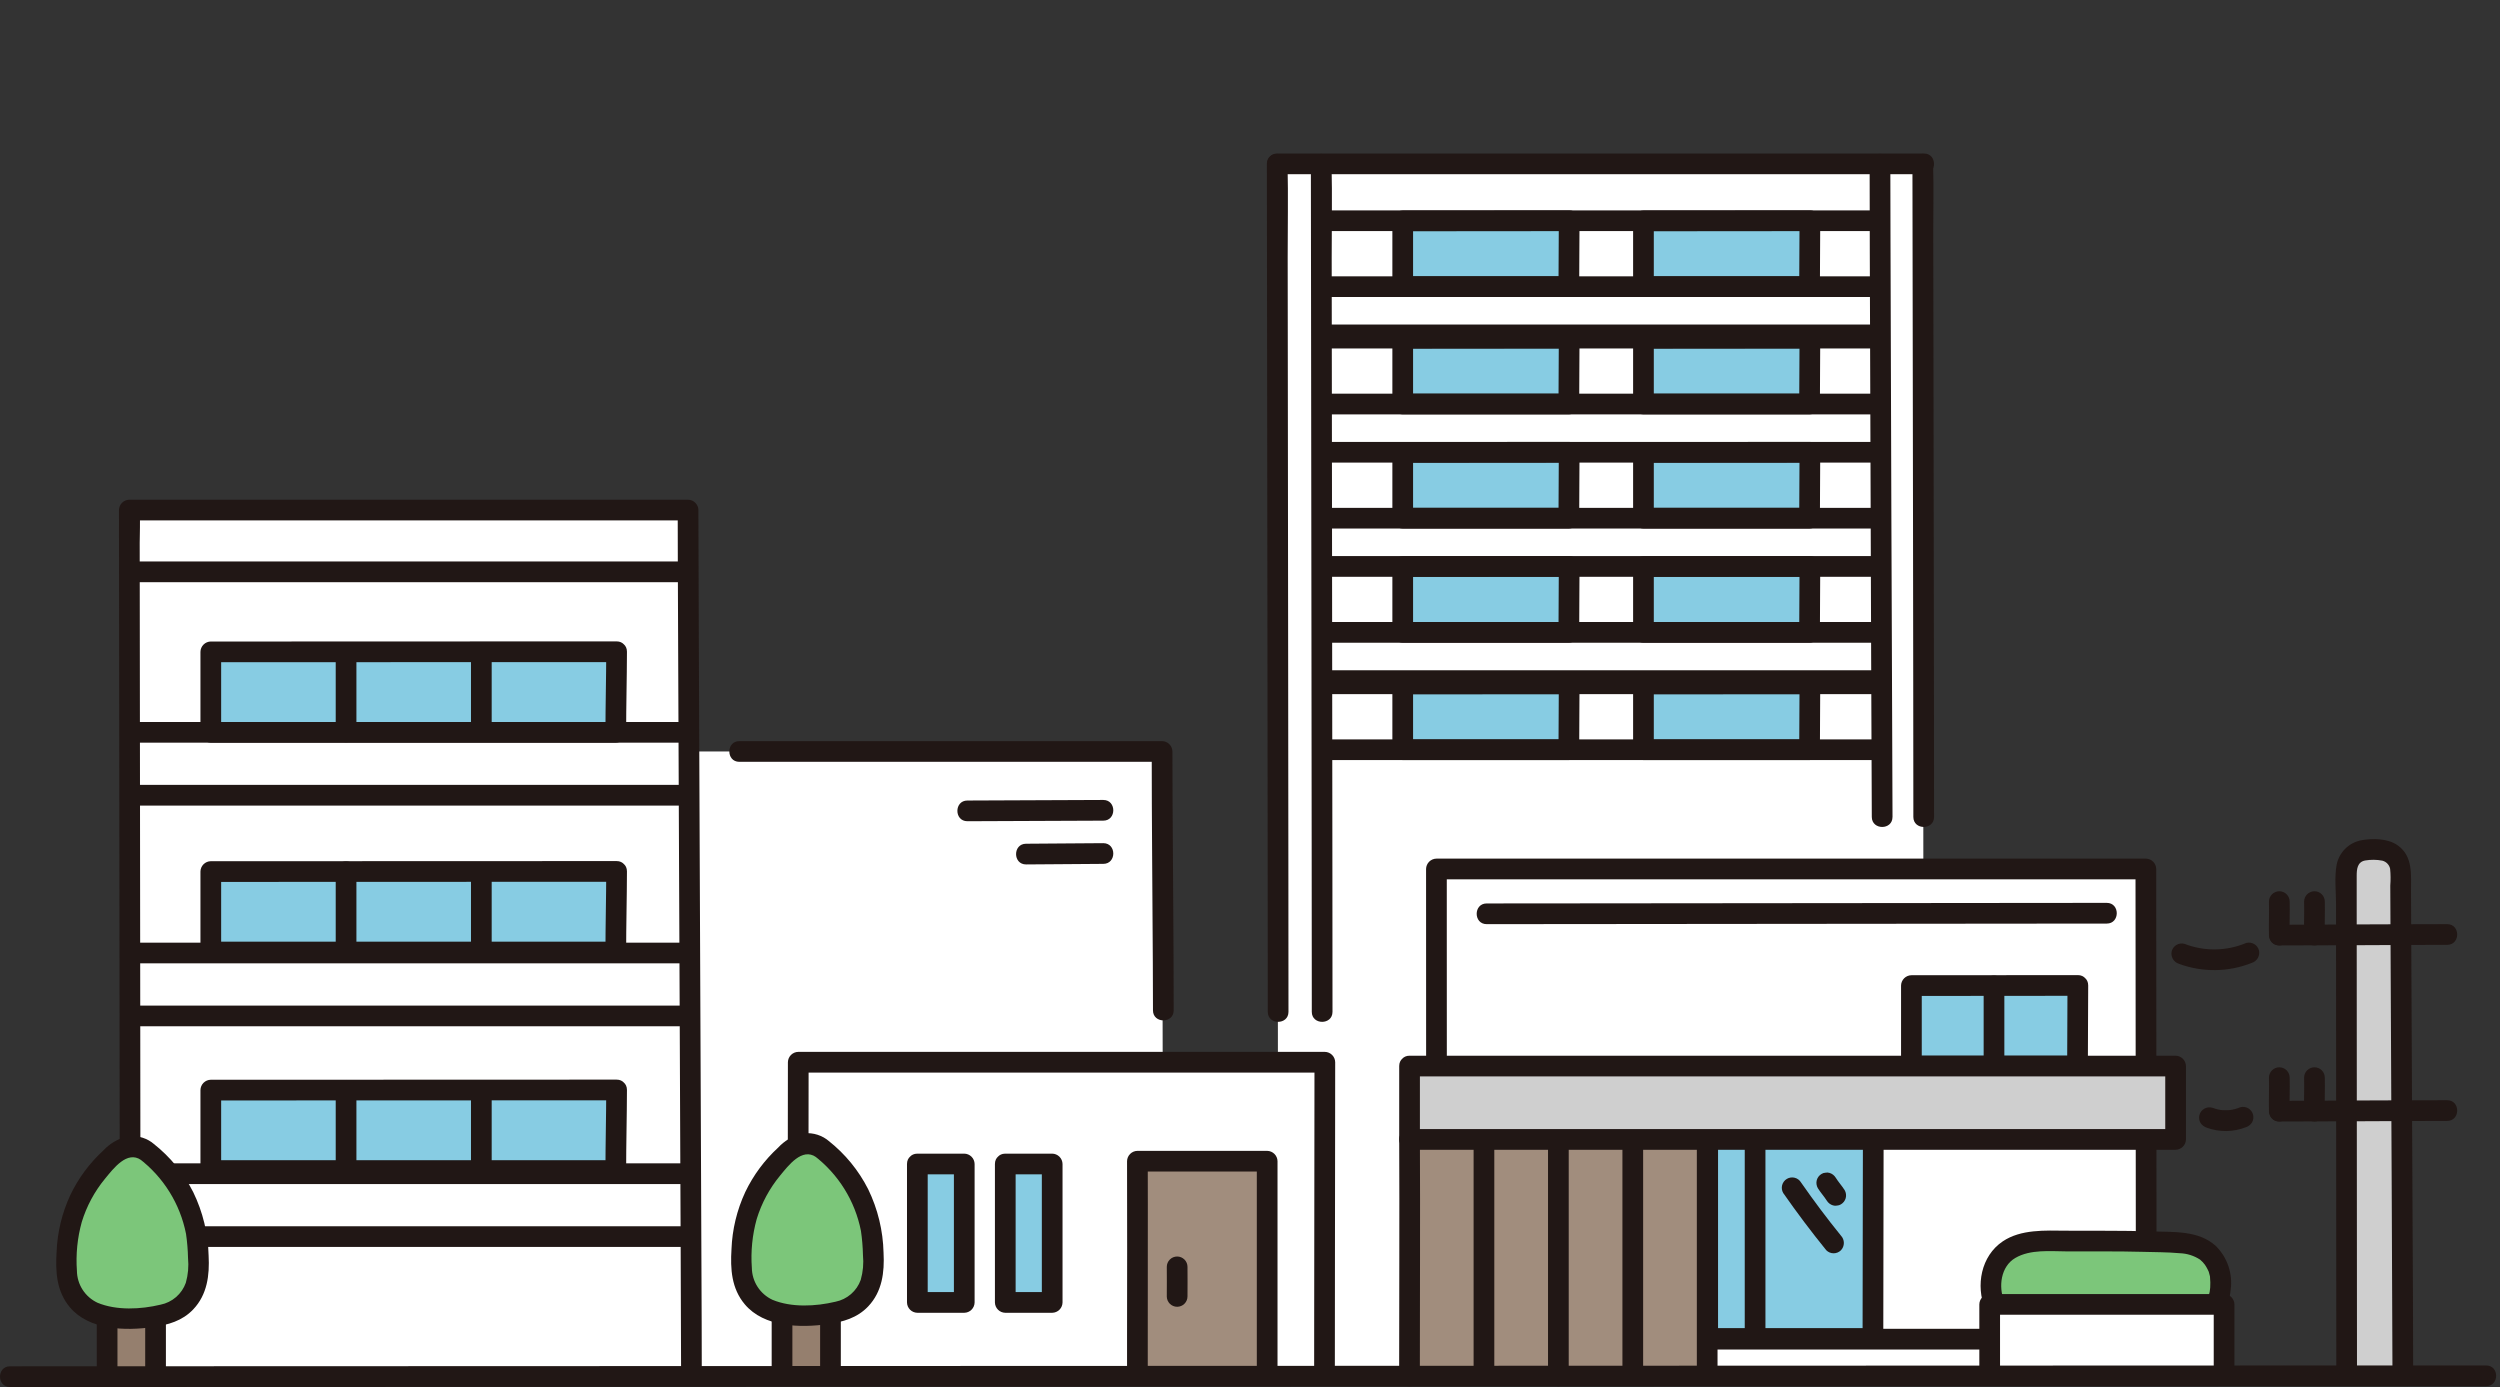 <svg width="483" height="268" viewBox="0 0 483 268" fill="none" xmlns="http://www.w3.org/2000/svg">
<rect x="0" y="0" width="483" height="268" fill="#333333" stroke="none"/>
<g clip-path="url(#clip0_1_50)">
<path d="M246.935 266.072C246.935 239.785 246.758 33.825 246.758 31.659H371.483C371.483 33.825 371.659 239.266 371.659 265.553" fill="white"/>
<path d="M303.161 87.377C301.777 87.377 273.317 87.405 271.006 87.405V100.115H303.1C303.1 97.649 303.161 88.075 303.161 87.377Z" fill="#87CCE3"/>
<path d="M349.671 87.377C348.288 87.377 319.827 87.405 317.516 87.405V100.115H349.607C349.607 97.649 349.671 88.075 349.671 87.377Z" fill="#87CCE3"/>
<path d="M362.679 98.115H256.448C253.874 98.115 253.87 102.115 256.448 102.115H362.679C365.253 102.115 365.257 98.115 362.679 98.115Z" fill="#211715"/>
<path d="M303.161 109.435C301.777 109.435 273.317 109.463 271.006 109.463V122.173H303.1C303.1 119.707 303.161 110.133 303.161 109.435Z" fill="#87CCE3"/>
<path d="M349.671 109.435C348.288 109.435 319.827 109.463 317.516 109.463V122.173H349.607C349.607 119.707 349.671 110.133 349.671 109.435Z" fill="#87CCE3"/>
<path d="M362.679 129.492H256.448C253.874 129.492 253.87 133.492 256.448 133.492H362.679C365.253 133.492 365.257 129.492 362.679 129.492Z" fill="#211715"/>
<path d="M362.679 120.173H256.448C253.874 120.173 253.87 124.173 256.448 124.173H362.679C365.253 124.173 365.257 120.173 362.679 120.173Z" fill="#211715"/>
<path d="M253.262 31.659C253.262 36.574 253.268 41.488 253.28 46.403L253.322 80.714L253.373 123.825C253.388 137.576 253.403 151.327 253.417 165.078C253.426 174.523 253.433 183.968 253.438 193.413C253.438 194.105 253.438 194.797 253.438 195.489C253.438 198.063 257.438 198.067 257.438 195.489C257.438 186.78 257.432 178.07 257.42 169.361C257.407 155.977 257.393 142.593 257.378 129.21C257.362 114.727 257.345 100.244 257.327 85.761C257.312 73.739 257.298 61.717 257.283 49.696C257.276 43.816 257.401 37.92 257.261 32.042C257.261 31.915 257.261 31.787 257.261 31.659C257.261 29.086 253.262 29.081 253.262 31.659Z" fill="#211715"/>
<path d="M244.758 31.659C244.758 36.574 244.764 41.488 244.776 46.403L244.818 80.714L244.869 123.825C244.884 137.576 244.898 151.327 244.913 165.078C244.922 174.523 244.929 183.968 244.934 193.413C244.934 194.105 244.934 194.797 244.934 195.489C244.934 198.063 248.934 198.067 248.934 195.489C248.934 186.78 248.928 178.07 248.916 169.361C248.904 155.977 248.89 142.593 248.874 129.21C248.858 114.727 248.841 100.244 248.823 85.761C248.808 73.739 248.793 61.719 248.78 49.7C248.773 43.82 248.898 37.924 248.759 32.046C248.759 31.919 248.759 31.791 248.759 31.663C248.759 29.09 244.759 29.085 244.759 31.663L244.758 31.659Z" fill="#211715"/>
<path d="M371.717 29.659H246.758C244.184 29.659 244.18 33.659 246.758 33.659H371.717C374.29 33.659 374.295 29.659 371.717 29.659Z" fill="#211715"/>
<path d="M365.634 157.837C365.549 138.056 365.474 118.276 365.409 98.495C365.349 81.02 365.294 63.545 365.244 46.072C365.23 41.268 365.22 36.464 365.213 31.659C365.213 29.086 361.213 29.081 361.213 31.659C361.213 43.207 361.267 54.759 361.303 66.303C361.365 86.085 361.432 105.867 361.503 125.649C361.543 136.378 361.586 147.107 361.631 157.837C361.642 160.41 365.642 160.415 365.631 157.837H365.634Z" fill="#211715"/>
<path d="M369.483 31.659C369.483 35.305 369.489 38.95 369.5 42.595L369.542 67.909C369.56 78.661 369.577 89.413 369.593 100.165C369.609 110.753 369.624 121.341 369.637 131.928C369.647 139.897 369.654 147.866 369.659 155.836V157.836C369.659 160.409 373.659 160.414 373.659 157.836C373.659 150.403 373.653 142.97 373.641 135.536C373.629 125.146 373.615 114.756 373.599 104.367C373.583 93.5 373.566 82.632 373.549 71.761L373.504 45.161C373.497 40.772 373.611 36.361 373.483 31.976C373.483 31.871 373.483 31.766 373.483 31.66C373.483 29.087 369.483 29.081 369.483 31.659Z" fill="#211715"/>
<path d="M362.679 107.435H256.448C253.874 107.435 253.87 111.435 256.448 111.435H362.679C365.253 111.435 365.257 107.435 362.679 107.435Z" fill="#211715"/>
<path d="M303.161 65.32C301.777 65.32 273.317 65.348 271.006 65.348V78.058H303.1C303.1 75.592 303.161 66.018 303.161 65.32Z" fill="#87CCE3"/>
<path d="M349.671 65.32C348.288 65.32 319.827 65.348 317.516 65.348V78.058H349.607C349.607 75.592 349.671 66.018 349.671 65.32Z" fill="#87CCE3"/>
<path d="M362.679 76.058H256.448C253.874 76.058 253.87 80.058 256.448 80.058H362.679C365.253 80.058 365.257 76.058 362.679 76.058Z" fill="#211715"/>
<path d="M362.679 63.32H256.448C253.874 63.32 253.87 67.32 256.448 67.32H362.679C365.253 67.32 365.257 63.32 362.679 63.32Z" fill="#211715"/>
<path d="M362.679 62.7H256.448C253.874 62.7 253.87 66.7 256.448 66.7H362.679C365.253 66.7 365.257 62.7 362.679 62.7Z" fill="#211715"/>
<path d="M303.161 42.643C301.777 42.643 273.317 42.671 271.006 42.671V55.381H303.1C303.1 52.915 303.161 43.341 303.161 42.643Z" fill="#87CCE3"/>
<path d="M349.671 42.643C348.288 42.643 319.827 42.671 317.516 42.671V55.381H349.607C349.607 52.915 349.671 43.341 349.671 42.643Z" fill="#87CCE3"/>
<path d="M349.671 40.643C340.563 40.643 331.455 40.651 322.347 40.667C320.737 40.667 319.127 40.667 317.516 40.667C316.988 40.675 316.484 40.888 316.11 41.261C315.737 41.635 315.523 42.139 315.516 42.667V55.377C315.524 55.905 315.737 56.409 316.11 56.783C316.484 57.156 316.988 57.369 317.516 57.377H349.607C350.135 57.37 350.64 57.157 351.013 56.783C351.387 56.41 351.6 55.905 351.607 55.377C351.607 51.131 351.666 46.885 351.671 42.639C351.671 40.065 347.671 40.061 347.671 42.639C347.671 46.885 347.609 51.131 347.607 55.377L349.607 53.377H317.516L319.516 55.377V42.671L317.516 44.671C326.783 44.671 336.051 44.663 345.322 44.646C346.771 44.646 348.22 44.646 349.671 44.646C352.245 44.643 352.249 40.643 349.671 40.643Z" fill="#211715"/>
<path d="M362.679 53.381H256.448C253.874 53.381 253.87 57.381 256.448 57.381H362.679C365.253 57.381 365.257 53.381 362.679 53.381Z" fill="#211715"/>
<path d="M362.679 40.643H256.448C253.874 40.643 253.87 44.643 256.448 44.643H362.679C365.253 44.643 365.257 40.643 362.679 40.643Z" fill="#211715"/>
<path d="M303.161 132.112C301.777 132.112 273.317 132.14 271.006 132.14V144.85H303.1C303.1 142.384 303.161 132.81 303.161 132.112Z" fill="#87CCE3"/>
<path d="M349.671 132.112C348.288 132.112 319.827 132.14 317.516 132.14V144.85H349.607C349.607 142.384 349.671 132.81 349.671 132.112Z" fill="#87CCE3"/>
<path d="M303.161 85.377C294.053 85.377 284.945 85.385 275.836 85.402C274.226 85.402 272.616 85.402 271.006 85.402C270.478 85.41 269.974 85.623 269.6 85.996C269.227 86.37 269.014 86.874 269.006 87.402V100.112C269.013 100.64 269.226 101.145 269.6 101.518C269.973 101.892 270.478 102.105 271.006 102.112H303.1C303.628 102.104 304.132 101.891 304.506 101.518C304.879 101.144 305.092 100.64 305.1 100.112C305.1 95.866 305.158 91.62 305.164 87.374C305.164 84.8 301.164 84.796 301.164 87.374C301.158 91.62 301.102 95.866 301.1 100.112L303.1 98.112H271.006L273.006 100.112V87.405L271.006 89.405C280.273 89.405 289.541 89.397 298.811 89.381H303.161C305.735 89.377 305.739 85.377 303.161 85.377Z" fill="#211715"/>
<path d="M349.671 85.377C340.563 85.377 331.455 85.385 322.347 85.402C320.737 85.402 319.127 85.402 317.516 85.402C316.988 85.41 316.484 85.623 316.11 85.996C315.737 86.37 315.524 86.874 315.516 87.402V100.112C315.523 100.64 315.737 101.144 316.11 101.518C316.484 101.891 316.988 102.105 317.516 102.112H349.607C350.135 102.105 350.64 101.892 351.013 101.518C351.387 101.145 351.6 100.64 351.607 100.112C351.607 95.866 351.666 91.62 351.671 87.374C351.671 84.8 347.671 84.796 347.671 87.374C347.671 91.62 347.609 95.866 347.607 100.112L349.607 98.112H317.516L319.516 100.112V87.405L317.516 89.405C326.783 89.405 336.051 89.397 345.322 89.381H349.671C352.245 89.377 352.249 85.377 349.671 85.377Z" fill="#211715"/>
<path d="M303.161 107.435C294.053 107.435 284.945 107.443 275.836 107.459C274.226 107.459 272.616 107.459 271.006 107.459C270.478 107.466 269.974 107.68 269.6 108.053C269.227 108.427 269.014 108.931 269.006 109.459V122.169C269.014 122.697 269.227 123.201 269.6 123.575C269.974 123.948 270.478 124.162 271.006 124.169H303.1C303.628 124.161 304.132 123.948 304.506 123.575C304.879 123.201 305.092 122.697 305.1 122.169C305.1 117.923 305.158 113.677 305.164 109.431C305.164 106.857 301.164 106.853 301.164 109.431C301.158 113.677 301.102 117.923 301.1 122.169L303.1 120.169H271.006L273.006 122.169V109.459L271.006 111.459C280.273 111.459 289.541 111.451 298.811 111.434C300.261 111.434 301.711 111.434 303.161 111.434C305.735 111.435 305.739 107.435 303.161 107.435Z" fill="#211715"/>
<path d="M349.671 107.435C340.563 107.435 331.455 107.443 322.347 107.459C320.737 107.459 319.127 107.459 317.516 107.459C316.988 107.466 316.484 107.68 316.11 108.053C315.737 108.427 315.523 108.931 315.516 109.459V122.169C315.524 122.697 315.737 123.201 316.11 123.575C316.484 123.948 316.988 124.161 317.516 124.169H349.607C350.135 124.162 350.64 123.949 351.013 123.575C351.387 123.202 351.6 122.697 351.607 122.169C351.607 117.923 351.666 113.677 351.671 109.431C351.671 106.857 347.671 106.853 347.671 109.431C347.671 113.677 347.609 117.923 347.607 122.169L349.607 120.169H317.516L319.516 122.169V109.459L317.516 111.459C326.783 111.459 336.051 111.451 345.322 111.434C346.771 111.434 348.22 111.434 349.671 111.434C352.245 111.435 352.249 107.435 349.671 107.435Z" fill="#211715"/>
<path d="M303.161 63.32C294.053 63.32 284.945 63.328 275.836 63.344C274.226 63.344 272.616 63.344 271.006 63.344C270.478 63.352 269.974 63.565 269.6 63.938C269.227 64.311 269.014 64.816 269.006 65.344V78.054C269.014 78.582 269.227 79.087 269.6 79.46C269.974 79.833 270.478 80.046 271.006 80.054H303.1C303.628 80.046 304.132 79.833 304.506 79.46C304.879 79.086 305.092 78.582 305.1 78.054C305.1 73.808 305.158 69.562 305.164 65.316C305.164 62.742 301.164 62.738 301.164 65.316C301.158 69.562 301.102 73.808 301.1 78.054L303.1 76.054H271.006L273.006 78.054V65.348L271.006 67.348C280.273 67.348 289.541 67.34 298.811 67.323C300.261 67.323 301.711 67.323 303.161 67.323C305.735 67.32 305.739 63.32 303.161 63.32Z" fill="#211715"/>
<path d="M349.671 63.32C340.563 63.32 331.455 63.328 322.347 63.344C320.737 63.344 319.127 63.344 317.516 63.344C316.988 63.352 316.484 63.565 316.11 63.938C315.737 64.311 315.523 64.816 315.516 65.344V78.054C315.524 78.582 315.737 79.086 316.11 79.46C316.484 79.833 316.988 80.046 317.516 80.054H349.607C350.135 80.047 350.64 79.834 351.013 79.46C351.387 79.087 351.6 78.582 351.607 78.054C351.607 73.808 351.666 69.562 351.671 65.316C351.671 62.742 347.671 62.738 347.671 65.316C347.671 69.562 347.609 73.808 347.607 78.054L349.607 76.054H317.516L319.516 78.054V65.348L317.516 67.348C326.783 67.348 336.051 67.34 345.322 67.323C346.771 67.323 348.22 67.323 349.671 67.323C352.245 67.32 352.249 63.32 349.671 63.32Z" fill="#211715"/>
<path d="M303.161 40.643C294.053 40.643 284.945 40.651 275.836 40.667C274.226 40.667 272.616 40.667 271.006 40.667C270.478 40.675 269.974 40.888 269.6 41.261C269.227 41.635 269.014 42.139 269.006 42.667V55.377C269.014 55.905 269.227 56.41 269.6 56.783C269.974 57.156 270.478 57.37 271.006 57.377H303.1C303.628 57.369 304.132 57.156 304.506 56.783C304.879 56.409 305.092 55.905 305.1 55.377C305.1 51.131 305.158 46.885 305.164 42.639C305.164 40.065 301.164 40.061 301.164 42.639C301.158 46.885 301.102 51.131 301.1 55.377L303.1 53.377H271.006L273.006 55.377V42.671L271.006 44.671C280.273 44.671 289.541 44.663 298.811 44.646H303.161C305.735 44.643 305.739 40.643 303.161 40.643Z" fill="#211715"/>
<path d="M303.161 130.112C294.053 130.112 284.945 130.12 275.836 130.136C274.226 130.136 272.616 130.136 271.006 130.136C270.478 130.143 269.974 130.357 269.6 130.73C269.227 131.104 269.014 131.608 269.006 132.136V144.846C269.014 145.374 269.227 145.878 269.6 146.252C269.974 146.625 270.478 146.838 271.006 146.846H303.1C303.628 146.838 304.132 146.625 304.506 146.252C304.879 145.878 305.092 145.374 305.1 144.846C305.1 140.6 305.158 136.354 305.164 132.108C305.164 129.534 301.164 129.53 301.164 132.108C301.158 136.354 301.102 140.6 301.1 144.846L303.1 142.846H271.006L273.006 144.846V132.14L271.006 134.14C280.273 134.14 289.541 134.132 298.811 134.115C300.261 134.115 301.711 134.115 303.161 134.115C305.735 134.112 305.739 130.112 303.161 130.112Z" fill="#211715"/>
<path d="M349.671 130.112C340.563 130.112 331.455 130.12 322.347 130.136C320.737 130.136 319.127 130.136 317.516 130.136C316.988 130.143 316.484 130.357 316.11 130.73C315.737 131.104 315.523 131.608 315.516 132.136V144.846C315.524 145.374 315.737 145.878 316.11 146.252C316.484 146.625 316.988 146.838 317.516 146.846H349.607C350.135 146.839 350.64 146.626 351.013 146.252C351.387 145.879 351.6 145.374 351.607 144.846C351.607 140.6 351.666 136.354 351.671 132.108C351.671 129.534 347.671 129.53 347.671 132.108C347.671 136.354 347.609 140.6 347.607 144.846L349.607 142.846H317.516L319.516 144.846V132.14L317.516 134.14C326.783 134.14 336.051 134.132 345.322 134.115C346.771 134.115 348.22 134.115 349.671 134.115C352.245 134.112 352.249 130.112 349.671 130.112Z" fill="#211715"/>
<path d="M362.679 142.85H256.448C253.874 142.85 253.87 146.85 256.448 146.85H362.679C365.253 146.85 365.257 142.85 362.679 142.85Z" fill="#211715"/>
<path d="M362.679 130.112H256.448C253.874 130.112 253.87 134.112 256.448 134.112H362.679C365.253 134.112 365.257 130.112 362.679 130.112Z" fill="#211715"/>
<path d="M362.679 85.377H256.448C253.874 85.377 253.87 89.377 256.448 89.377H362.679C365.253 89.377 365.257 85.377 362.679 85.377Z" fill="#211715"/>
<path d="M224.755 265.746C224.755 254.214 224.513 157.886 224.513 145.185H131.5C131.5 145.185 131.766 265.485 131.5 265.746" fill="white"/>
<path d="M226.755 195.206C226.755 181.851 226.608 168.497 226.543 155.143C226.527 151.824 226.517 148.505 226.513 145.185C226.505 144.657 226.292 144.153 225.919 143.779C225.545 143.406 225.041 143.192 224.513 143.185H142.84C140.266 143.185 140.262 147.185 142.84 147.185H224.513L222.513 145.185C222.513 158.739 222.657 172.293 222.725 185.848C222.741 188.967 222.751 192.086 222.755 195.206C222.755 197.78 226.755 197.784 226.755 195.206Z" fill="#211715"/>
<path d="M186.9 158.661C195.652 158.661 204.4 158.553 213.156 158.551C215.73 158.551 215.735 154.551 213.156 154.551C204.404 154.551 195.656 154.66 186.9 154.661C184.326 154.661 184.322 158.661 186.9 158.661Z" fill="#211715"/>
<path d="M198.239 167.009C203.211 167.009 208.184 166.901 213.156 166.899C215.73 166.899 215.735 162.899 213.156 162.899C208.184 162.899 203.211 163.007 198.239 163.009C195.665 163.009 195.66 167.009 198.239 167.009Z" fill="#211715"/>
<path d="M277.556 265.746C277.536 247.838 277.517 171.837 277.516 167.891C287.345 167.891 387.738 167.891 414.577 167.891V169.046C414.577 174.946 414.66 252.329 414.66 265.117" fill="white"/>
<path d="M279.557 265.746C279.542 252.426 279.534 239.106 279.535 225.785C279.529 210.345 279.524 194.905 279.52 179.465C279.52 175.606 279.52 171.746 279.52 167.886L277.52 169.886H414.58L412.58 167.886C412.58 185.295 412.595 202.704 412.624 220.113C412.63 226.704 412.635 233.295 412.64 239.886C412.64 242.46 416.64 242.465 416.64 239.886C416.624 218.433 416.606 196.98 416.585 175.525C416.585 172.979 416.585 170.433 416.585 167.886C416.577 167.358 416.364 166.854 415.991 166.48C415.617 166.107 415.113 165.893 414.585 165.886H277.517C276.989 165.894 276.485 166.107 276.111 166.48C275.738 166.854 275.525 167.358 275.517 167.886C275.517 177.881 275.52 187.876 275.525 197.869C275.53 214.249 275.536 230.629 275.544 247.009C275.544 253.254 275.548 259.499 275.557 265.746C275.557 268.32 279.557 268.325 279.557 265.746Z" fill="#211715"/>
<path d="M361.914 219.569C360.538 219.569 332.225 219.608 329.926 219.608V258.6H361.851C361.851 255.151 361.914 220.545 361.914 219.569Z" fill="#87CCE3"/>
<path d="M361.914 217.569C352.835 217.569 343.756 217.58 334.677 217.603C333.093 217.603 331.509 217.603 329.926 217.603C329.398 217.61 328.894 217.824 328.52 218.197C328.147 218.571 327.933 219.075 327.926 219.603V258.6C327.933 259.128 328.147 259.632 328.52 260.006C328.894 260.379 329.398 260.593 329.926 260.6H361.851C362.379 260.593 362.883 260.379 363.257 260.006C363.63 259.632 363.844 259.128 363.851 258.6C363.851 247.216 363.869 235.832 363.906 224.449C363.906 222.822 363.909 221.195 363.914 219.568C363.914 216.994 359.914 216.99 359.914 219.568C359.914 230.525 359.896 241.483 359.859 252.44C359.859 254.494 359.856 256.547 359.851 258.6L361.851 256.6H329.926L331.926 258.6V219.608L329.926 221.608C339.164 221.608 348.402 221.597 357.639 221.574C359.064 221.574 360.489 221.572 361.914 221.569C364.488 221.568 364.493 217.568 361.914 217.569Z" fill="#211715"/>
<path d="M337.084 217.826V258.6C337.084 261.174 341.084 261.178 341.084 258.6V217.826C341.084 215.252 337.084 215.248 337.084 217.826Z" fill="#211715"/>
<path d="M401.439 190.39C400.056 190.39 371.595 190.418 369.284 190.418V205.962H401.375C401.375 203.5 401.439 191.088 401.439 190.39Z" fill="#87CCE3"/>
<path d="M401.439 188.39C392.331 188.39 383.223 188.398 374.115 188.414H369.284C368.756 188.421 368.252 188.635 367.878 189.008C367.505 189.382 367.291 189.886 367.284 190.414V205.958C367.291 206.486 367.505 206.99 367.878 207.364C368.252 207.737 368.756 207.95 369.284 207.958H401.375C401.903 207.951 402.408 207.738 402.781 207.364C403.155 206.991 403.368 206.486 403.375 205.958C403.375 200.767 403.434 195.577 403.439 190.386C403.439 187.812 399.439 187.808 399.439 190.386C399.439 195.577 399.377 200.767 399.375 205.958L401.375 203.958H369.284L371.284 205.958V190.418L369.284 192.418C378.551 192.418 387.819 192.41 397.09 192.393C398.54 192.393 399.99 192.393 401.439 192.393C404.013 192.389 404.017 188.389 401.439 188.39Z" fill="#211715"/>
<path d="M383.241 190.418V211C383.241 213.573 387.241 213.578 387.241 211V205.965C387.241 203.392 383.241 203.387 383.241 205.965V211C383.241 213.573 387.241 213.578 387.241 211V190.418C387.241 187.844 383.241 187.839 383.241 190.418Z" fill="#211715"/>
<path d="M287.228 178.545C291.731 178.545 296.234 178.541 300.739 178.534L328.655 178.508L361.87 178.476L390.849 178.448C396.057 178.443 401.265 178.439 406.474 178.435H407.027C409.601 178.435 409.606 174.435 407.027 174.435C402.564 174.435 398.101 174.439 393.636 174.446L365.781 174.473L332.57 174.505L303.536 174.532C298.29 174.537 293.044 174.541 287.799 174.546H287.228C284.654 174.546 284.65 178.546 287.228 178.546V178.545Z" fill="#211715"/>
<path d="M352.927 228.533C353.327 229.184 354.256 230.309 354.66 230.95Z" fill="white"/>
<path d="M351.2 229.543C351.722 230.387 352.4 231.122 352.933 231.96C353.204 232.404 353.63 232.731 354.128 232.879C354.387 232.962 354.663 232.974 354.928 232.915C355.193 232.903 355.45 232.821 355.672 232.677C356.121 232.412 356.451 231.984 356.591 231.482C356.731 230.962 356.659 230.408 356.391 229.941C355.861 229.103 355.18 228.368 354.658 227.524C354.388 227.08 353.962 226.752 353.463 226.605C353.204 226.522 352.928 226.509 352.663 226.569C352.399 226.58 352.142 226.662 351.92 226.806C351.471 227.07 351.141 227.498 351 228C350.862 228.52 350.934 229.073 351.2 229.541V229.543Z" fill="#211715"/>
<path d="M346.243 229.479C348.784 233.128 351.455 236.681 354.256 240.139Z" fill="white"/>
<path d="M344.516 230.489C347.157 234.276 349.932 237.964 352.842 241.553C353.218 241.927 353.726 242.137 354.256 242.137C354.787 242.137 355.295 241.927 355.671 241.553C356.033 241.171 356.234 240.665 356.234 240.139C356.234 239.613 356.033 239.107 355.671 238.725C352.971 235.393 350.522 232.13 347.971 228.47C347.838 228.243 347.662 228.045 347.453 227.886C347.244 227.727 347.005 227.611 346.751 227.545C346.497 227.478 346.232 227.462 345.972 227.498C345.712 227.533 345.461 227.62 345.234 227.753C345.008 227.885 344.809 228.061 344.65 228.27C344.492 228.48 344.376 228.718 344.309 228.972C344.242 229.226 344.226 229.491 344.262 229.751C344.298 230.012 344.384 230.262 344.517 230.489H344.516Z" fill="#211715"/>
<path d="M329.828 265.6V217.3H272.328C272.411 234.715 272.317 252.52 272.317 265.883" fill="#A18D7D"/>
<path d="M331.828 265.6V219.608C331.828 217.034 327.828 217.03 327.828 219.608V265.6C327.828 268.174 331.828 268.178 331.828 265.6Z" fill="#211715"/>
<path d="M284.7 220.136V265.746C284.7 268.32 288.7 268.324 288.7 265.746V220.136C288.7 217.562 284.7 217.558 284.7 220.136Z" fill="#211715"/>
<path d="M299.077 220.136C299.077 233.124 299.077 246.112 299.077 259.101C299.077 261.362 299.077 263.623 299.077 265.883C299.077 268.457 303.077 268.461 303.077 265.883C303.077 253.021 303.077 240.159 303.077 227.298V220.136C303.077 217.562 299.077 217.558 299.077 220.136Z" fill="#211715"/>
<path d="M313.453 220.136V265.117C313.453 267.691 317.453 267.695 317.453 265.117V220.136C317.453 217.562 313.453 217.558 313.453 220.136Z" fill="#211715"/>
<path d="M270.326 220.136C270.397 235.385 270.316 250.636 270.315 265.884C270.315 268.458 274.315 268.462 274.315 265.884C274.315 250.634 274.397 235.384 274.326 220.136C274.314 217.562 270.314 217.557 270.326 220.136Z" fill="#211715"/>
<path d="M272.326 205.962H420.326V220.136H272.326V205.962Z" fill="#CFCFCF"/>
<path d="M272.326 207.962H420.326L418.326 205.962V220.136L420.326 218.136H272.326L274.326 220.136V205.962C274.326 203.389 270.326 203.384 270.326 205.962V220.136C270.334 220.664 270.547 221.168 270.92 221.542C271.294 221.915 271.798 222.128 272.326 222.136H420.326C420.854 222.128 421.358 221.915 421.732 221.542C422.105 221.168 422.318 220.664 422.326 220.136V205.962C422.318 205.434 422.105 204.93 421.732 204.556C421.358 204.183 420.854 203.97 420.326 203.962H272.326C269.753 203.962 269.748 207.962 272.326 207.962Z" fill="#211715"/>
<path d="M330.076 260.726H414.3C416.874 260.726 416.878 256.726 414.3 256.726H330.076C327.502 256.726 327.498 260.726 330.076 260.726Z" fill="#211715"/>
<path d="M394.927 254.214H387.214C385.414 254.214 383.214 247.789 385.956 243.574C388.929 239.005 395.689 239.83 400.356 239.774C406.598 239.692 412.134 239.752 418.619 240.027C424.519 240.027 427.019 241.367 428.557 244.927C429.444 246.98 429.528 254.22 424.857 254.22L394.927 254.214Z" fill="#7CC67A"/>
<path d="M394.927 252.214H388.557C388.251 252.214 387.943 252.207 387.638 252.214C387.246 252.223 387.088 252.23 387.594 252.281C387.965 252.318 387.781 252.49 387.594 252.16C387.656 252.268 387.28 251.567 387.206 251.382C386.067 248.564 386.555 244.682 389.343 243.046C392.253 241.333 396.097 241.752 399.329 241.771C404.152 241.799 408.97 241.717 413.793 241.851C416.229 241.919 418.7 241.905 421.127 242.122C422.524 242.167 423.881 242.595 425.052 243.358C425.397 243.644 425.707 243.97 425.975 244.33C426.166 244.608 426.338 244.898 426.49 245.198C426.584 245.361 426.664 245.532 426.731 245.708C426.802 245.918 426.849 246.133 426.902 246.348C426.956 246.492 426.982 246.645 426.979 246.799C427.044 247.451 427.055 248.107 427.011 248.76C426.98 249.313 426.879 249.861 426.711 250.389C426.578 250.833 426.376 251.252 426.111 251.632C425.711 252.142 425.368 252.19 424.669 252.21C422.862 252.262 421.046 252.21 419.238 252.21H394.921C392.347 252.21 392.343 256.21 394.921 256.21H419.496C421.277 256.21 423.068 256.263 424.849 256.21C428.804 256.092 430.649 252.679 430.974 249.124C431.174 247.599 431.019 246.049 430.521 244.593C430.024 243.138 429.198 241.817 428.107 240.733C424.792 237.676 419.864 238.051 415.683 237.91C410.176 237.724 404.677 237.81 399.17 237.77C395.117 237.739 390.454 237.461 386.926 239.836C382.726 242.665 381.671 248.386 383.54 252.919C384.268 254.684 385.416 256.142 387.448 256.214C389.932 256.301 392.436 256.214 394.921 256.214C397.5 256.214 397.505 252.214 394.927 252.214Z" fill="#211715"/>
<path d="M384.407 265.6V252.009H429.693V265.6" fill="white"/>
<path d="M386.407 265.6V252.009L384.407 254.009H429.693L427.693 252.009V265.6C427.693 268.174 431.693 268.178 431.693 265.6V252.009C431.685 251.481 431.472 250.977 431.099 250.603C430.725 250.23 430.221 250.016 429.693 250.009H384.407C383.879 250.016 383.374 250.229 383.001 250.603C382.627 250.976 382.414 251.481 382.407 252.009V265.6C382.407 268.174 386.407 268.178 386.407 265.6Z" fill="#211715"/>
<path d="M154.157 265.8C154.157 256.254 154.223 209.623 154.223 205.222H255.958C255.958 209.622 255.892 256.202 255.892 265.748" fill="white"/>
<path d="M156.157 265.8C156.157 258.023 156.164 250.247 156.179 242.471L156.215 213.393C156.215 210.669 156.218 207.945 156.223 205.222L154.223 207.222H255.958L253.958 205.222C253.958 211.769 253.951 218.317 253.936 224.864C253.923 234.889 253.911 244.913 253.9 254.937C253.9 258.541 253.897 262.145 253.892 265.748C253.892 268.322 257.892 268.326 257.892 265.748C257.892 257.978 257.899 250.207 257.914 242.436L257.95 213.387C257.95 210.665 257.953 207.943 257.958 205.222C257.951 204.694 257.737 204.19 257.364 203.816C256.99 203.443 256.486 203.229 255.958 203.222H154.223C153.695 203.229 153.191 203.443 152.817 203.816C152.444 204.19 152.231 204.694 152.223 205.222C152.223 211.775 152.216 218.328 152.201 224.881C152.188 234.915 152.176 244.948 152.165 254.981C152.165 258.586 152.162 262.192 152.157 265.798C152.157 268.372 156.157 268.376 156.157 265.798V265.8Z" fill="#211715"/>
<path d="M244.817 265.746V224.346H219.746C219.783 234.569 219.746 257.899 219.746 265.746" fill="#A18D7D"/>
<path d="M177.232 224.884H186.294C186.282 234.477 186.294 244.27 186.294 251.631H177.232V224.884Z" fill="#87CCE3"/>
<path d="M194.22 224.884H203.282C203.269 234.477 203.282 244.27 203.282 251.631H194.22V224.884Z" fill="#87CCE3"/>
<path d="M246.817 265.746V224.346C246.809 223.818 246.596 223.314 246.223 222.94C245.849 222.567 245.345 222.354 244.817 222.346H219.746C219.218 222.354 218.714 222.567 218.34 222.94C217.967 223.314 217.754 223.818 217.746 224.346C217.786 235.752 217.76 247.158 217.746 258.564C217.746 260.957 217.746 263.35 217.746 265.742C217.746 268.316 221.746 268.32 221.746 265.742C221.746 254.746 221.751 243.75 221.761 232.754C221.761 229.954 221.756 227.151 221.746 224.346L219.746 226.346H244.817L242.817 224.346V265.746C242.817 268.32 246.817 268.324 246.817 265.746Z" fill="#211715"/>
<path d="M177.232 226.884H186.294L184.294 224.884C184.283 233.8 184.283 242.716 184.294 251.631L186.294 249.631H177.232L179.232 251.631V224.884C179.232 222.31 175.232 222.306 175.232 224.884V251.631C175.24 252.159 175.453 252.663 175.826 253.037C176.2 253.41 176.704 253.623 177.232 253.631H186.294C186.822 253.624 187.326 253.41 187.7 253.037C188.073 252.663 188.287 252.159 188.294 251.631C188.294 242.715 188.294 233.799 188.294 224.884C188.287 224.356 188.073 223.852 187.7 223.478C187.326 223.105 186.822 222.891 186.294 222.884H177.232C174.659 222.884 174.654 226.884 177.232 226.884Z" fill="#211715"/>
<path d="M194.22 226.884H203.282L201.282 224.884C201.271 233.8 201.271 242.716 201.282 251.631L203.282 249.631H194.22L196.22 251.631V224.884C196.22 222.31 192.22 222.306 192.22 224.884V251.631C192.227 252.159 192.441 252.663 192.814 253.037C193.188 253.41 193.692 253.624 194.22 253.631H203.282C203.81 253.624 204.314 253.41 204.688 253.037C205.061 252.663 205.275 252.159 205.282 251.631C205.282 242.715 205.282 233.799 205.282 224.884C205.274 224.356 205.061 223.852 204.688 223.478C204.314 223.105 203.81 222.892 203.282 222.884H194.22C191.646 222.884 191.642 226.884 194.22 226.884Z" fill="#211715"/>
<path d="M225.424 244.757C225.454 246.657 225.424 248.566 225.424 250.47C225.424 251 225.635 251.509 226.01 251.884C226.385 252.259 226.894 252.47 227.424 252.47C227.954 252.47 228.463 252.259 228.838 251.884C229.213 251.509 229.424 251 229.424 250.47C229.424 248.57 229.453 246.661 229.424 244.757C229.424 244.227 229.213 243.718 228.838 243.343C228.463 242.968 227.954 242.757 227.424 242.757C226.894 242.757 226.385 242.968 226.01 243.343C225.635 243.718 225.424 244.227 225.424 244.757Z" fill="#211715"/>
<path d="M133.585 265.735C133.585 251.394 132.933 114.335 132.933 98.543H24.983C24.983 100.709 25.159 239.681 25.159 265.968" fill="white"/>
<path d="M135.585 265.735C135.585 258.842 135.547 251.949 135.52 245.057C135.471 232.469 135.419 219.881 135.364 207.293C135.302 192.62 135.239 177.947 135.176 163.275C135.12 150.102 135.066 136.929 135.013 123.756C134.982 115.806 134.955 107.856 134.934 99.906C134.934 99.452 134.934 98.998 134.934 98.543C134.927 98.015 134.713 97.51 134.34 97.137C133.966 96.764 133.462 96.55 132.934 96.543H24.983C24.455 96.551 23.951 96.764 23.577 97.137C23.204 97.511 22.991 98.015 22.983 98.543C22.983 103.571 22.989 108.599 23 113.628C23.014 125.382 23.028 137.136 23.043 148.891C23.06 163.601 23.077 178.311 23.093 193.02C23.109 207.02 23.124 221.02 23.137 235.02C23.146 244.641 23.154 254.262 23.159 263.883V265.965C23.159 268.539 27.159 268.543 27.159 265.965C27.159 257.144 27.153 248.323 27.141 239.502C27.129 225.797 27.115 212.093 27.099 198.388C27.083 183.568 27.066 168.748 27.048 153.929C27.034 141.65 27.019 129.371 27.004 117.091C27.001 113.03 26.997 108.969 26.99 104.906C26.99 102.931 27.119 100.906 26.983 98.932C26.974 98.804 26.983 98.672 26.983 98.543L24.983 100.543H132.933L130.933 98.543C130.933 105.665 130.971 112.787 130.998 119.908C131.047 132.613 131.099 145.318 131.154 158.024C131.216 172.703 131.279 187.383 131.342 202.062C131.398 215.129 131.452 228.197 131.505 241.268C131.536 249.001 131.563 256.737 131.584 264.476C131.584 264.896 131.584 265.316 131.584 265.735C131.584 268.309 135.584 268.313 135.584 265.735H135.585Z" fill="#211715"/>
<path d="M132.4 236.911H26.169C23.595 236.911 23.59 240.911 26.169 240.911H132.4C134.974 240.911 134.978 236.911 132.4 236.911Z" fill="#211715"/>
<path d="M132.4 224.757H26.169C23.595 224.757 23.59 228.757 26.169 228.757H132.4C134.974 228.757 134.978 224.757 132.4 224.757Z" fill="#211715"/>
<path d="M132.4 194.276H26.169C23.595 194.276 23.59 198.276 26.169 198.276H132.4C134.974 198.276 134.978 194.276 132.4 194.276Z" fill="#211715"/>
<path d="M132.4 182.122H26.169C23.595 182.122 23.59 186.122 26.169 186.122H132.4C134.974 186.122 134.978 182.122 132.4 182.122Z" fill="#211715"/>
<path d="M119.127 125.915C115.754 125.915 46.361 125.943 40.727 125.943V141.488H118.971C118.971 139.021 119.127 126.613 119.127 125.915Z" fill="#87CCE3"/>
<path d="M90.994 126.2V140.455C90.994 140.985 91.205 141.494 91.58 141.869C91.955 142.244 92.464 142.455 92.994 142.455C93.524 142.455 94.033 142.244 94.408 141.869C94.783 141.494 94.994 140.985 94.994 140.455V126.2C94.994 125.67 94.783 125.161 94.408 124.786C94.033 124.411 93.524 124.2 92.994 124.2C92.464 124.2 91.955 124.411 91.58 124.786C91.205 125.161 90.994 125.67 90.994 126.2Z" fill="#211715"/>
<path d="M64.86 126.2V141.46C64.86 144.034 68.86 144.038 68.86 141.46V126.2C68.86 123.627 64.86 123.622 64.86 126.2Z" fill="#211715"/>
<path d="M119.127 168.359C115.754 168.359 46.361 168.387 40.727 168.387V183.932H118.971C118.971 181.466 119.127 169.057 119.127 168.359Z" fill="#87CCE3"/>
<path d="M90.994 168.643V182.9C90.994 183.43 91.205 183.939 91.58 184.314C91.955 184.689 92.464 184.9 92.994 184.9C93.524 184.9 94.033 184.689 94.408 184.314C94.783 183.939 94.994 183.43 94.994 182.9V168.643C94.994 168.113 94.783 167.604 94.408 167.229C94.033 166.854 93.524 166.643 92.994 166.643C92.464 166.643 91.955 166.854 91.58 167.229C91.205 167.604 90.994 168.113 90.994 168.643Z" fill="#211715"/>
<path d="M64.86 168.359V183.9C64.86 186.474 68.86 186.478 68.86 183.9V168.359C68.86 165.785 64.86 165.781 64.86 168.359Z" fill="#211715"/>
<path d="M119.127 210.582C115.754 210.582 46.361 210.609 40.727 210.609V226.154H118.971C118.971 223.688 119.127 211.28 119.127 210.582Z" fill="#87CCE3"/>
<path d="M119.127 123.915C110.305 123.915 101.483 123.918 92.66 123.924C79.198 123.929 65.736 123.934 52.274 123.939C48.425 123.939 44.576 123.939 40.727 123.939C40.199 123.946 39.694 124.159 39.321 124.533C38.947 124.906 38.734 125.411 38.727 125.939V141.484C38.734 142.012 38.948 142.516 39.321 142.89C39.694 143.263 40.199 143.477 40.727 143.484H118.971C119.499 143.476 120.003 143.263 120.377 142.89C120.75 142.516 120.963 142.012 120.971 141.484C120.971 136.292 121.115 131.102 121.127 125.911C121.133 123.337 117.133 123.333 117.127 125.911C117.115 131.102 116.975 136.292 116.971 141.484L118.971 139.484H40.727L42.727 141.484V125.943L40.727 127.943C50.087 127.943 59.447 127.94 68.808 127.933L108.742 127.918C112.203 127.918 115.665 127.918 119.127 127.918C121.7 127.915 121.705 123.915 119.127 123.915Z" fill="#211715"/>
<path d="M119.127 166.359C110.305 166.359 101.483 166.362 92.66 166.369L52.274 166.384C48.425 166.384 44.576 166.384 40.727 166.384C40.199 166.391 39.694 166.604 39.321 166.978C38.947 167.351 38.734 167.856 38.727 168.384V183.929C38.734 184.457 38.948 184.961 39.321 185.335C39.694 185.708 40.199 185.922 40.727 185.929H118.971C119.499 185.922 120.003 185.708 120.377 185.335C120.75 184.961 120.964 184.457 120.971 183.929C120.971 178.738 121.115 173.547 121.127 168.356C121.133 165.782 117.133 165.779 117.127 168.356C117.115 173.547 116.975 178.738 116.971 183.929L118.971 181.929H40.727L42.727 183.929V168.387L40.727 170.387C50.087 170.387 59.447 170.384 68.808 170.378L108.742 170.363C112.203 170.363 115.665 170.363 119.127 170.363C121.7 170.359 121.705 166.359 119.127 166.359Z" fill="#211715"/>
<path d="M119.127 208.582C110.305 208.582 101.483 208.585 92.66 208.591L52.274 208.606C48.425 208.606 44.576 208.606 40.727 208.606C40.199 208.613 39.694 208.827 39.321 209.2C38.948 209.574 38.734 210.078 38.727 210.606V226.151C38.734 226.679 38.948 227.183 39.321 227.557C39.694 227.93 40.199 228.144 40.727 228.151H118.971C119.499 228.144 120.003 227.93 120.377 227.557C120.75 227.183 120.964 226.679 120.971 226.151C120.971 220.96 121.115 215.77 121.127 210.579C121.133 208.004 117.133 208.001 117.127 210.579C117.115 215.77 116.975 220.96 116.971 226.151L118.971 224.151H40.727L42.727 226.151V210.609L40.727 212.609C50.087 212.609 59.447 212.606 68.808 212.6L108.742 212.585C112.203 212.585 115.665 212.585 119.127 212.585C121.7 212.581 121.705 208.581 119.127 208.582Z" fill="#211715"/>
<path d="M90.994 210.865V225.119C90.994 225.649 91.205 226.158 91.58 226.533C91.955 226.908 92.464 227.119 92.994 227.119C93.524 227.119 94.033 226.908 94.408 226.533C94.783 226.158 94.994 225.649 94.994 225.119V210.865C94.994 210.335 94.783 209.826 94.408 209.451C94.033 209.076 93.524 208.865 92.994 208.865C92.464 208.865 91.955 209.076 91.58 209.451C91.205 209.826 90.994 210.335 90.994 210.865Z" fill="#211715"/>
<path d="M64.86 210.582V226.126C64.86 228.7 68.86 228.704 68.86 226.126V210.582C68.86 208.008 64.86 208.003 64.86 210.582Z" fill="#211715"/>
<path d="M132.4 151.642H26.169C23.595 151.642 23.59 155.642 26.169 155.642H132.4C134.974 155.642 134.978 151.642 132.4 151.642Z" fill="#211715"/>
<path d="M132.4 139.488H26.169C23.595 139.488 23.59 143.488 26.169 143.488H132.4C134.974 143.488 134.978 139.488 132.4 139.488Z" fill="#211715"/>
<path d="M132.4 108.481H26.169C23.595 108.481 23.59 112.481 26.169 112.481H132.4C134.974 112.481 134.978 108.481 132.4 108.481Z" fill="#211715"/>
<path d="M438.363 174.188C438.422 176.344 438.305 178.502 438.363 180.658C438.363 181.188 438.574 181.697 438.949 182.072C439.324 182.447 439.833 182.658 440.363 182.658C440.893 182.658 441.402 182.447 441.777 182.072C442.152 181.697 442.363 181.188 442.363 180.658C442.304 178.502 442.421 176.344 442.363 174.188C442.363 173.658 442.152 173.149 441.777 172.774C441.402 172.399 440.893 172.188 440.363 172.188C439.833 172.188 439.324 172.399 438.949 172.774C438.574 173.149 438.363 173.658 438.363 174.188Z" fill="#211715"/>
<path d="M445.153 174.188C445.212 176.344 445.095 178.502 445.153 180.658C445.153 181.188 445.364 181.697 445.739 182.072C446.114 182.447 446.623 182.658 447.153 182.658C447.683 182.658 448.192 182.447 448.567 182.072C448.942 181.697 449.153 181.188 449.153 180.658C449.094 178.502 449.211 176.344 449.153 174.188C449.153 173.658 448.942 173.149 448.567 172.774C448.192 172.399 447.683 172.188 447.153 172.188C446.623 172.188 446.114 172.399 445.739 172.774C445.364 173.149 445.153 173.658 445.153 174.188Z" fill="#211715"/>
<path d="M438.363 208.2C438.422 210.356 438.305 212.514 438.363 214.67C438.363 215.2 438.574 215.709 438.949 216.084C439.324 216.459 439.833 216.67 440.363 216.67C440.893 216.67 441.402 216.459 441.777 216.084C442.152 215.709 442.363 215.2 442.363 214.67C442.304 212.514 442.421 210.356 442.363 208.2C442.363 207.67 442.152 207.161 441.777 206.786C441.402 206.411 440.893 206.2 440.363 206.2C439.833 206.2 439.324 206.411 438.949 206.786C438.574 207.161 438.363 207.67 438.363 208.2Z" fill="#211715"/>
<path d="M445.153 208.2C445.212 210.356 445.095 212.514 445.153 214.67C445.153 215.2 445.364 215.709 445.739 216.084C446.114 216.459 446.623 216.67 447.153 216.67C447.683 216.67 448.192 216.459 448.567 216.084C448.942 215.709 449.153 215.2 449.153 214.67C449.094 212.514 449.211 210.356 449.153 208.2C449.153 207.67 448.942 207.161 448.567 206.786C448.192 206.411 447.683 206.2 447.153 206.2C446.623 206.2 446.114 206.411 445.739 206.786C445.364 207.161 445.153 207.67 445.153 208.2Z" fill="#211715"/>
<path d="M420.972 186.208C425.516 187.891 430.523 187.831 435.025 186.039C435.528 185.885 435.953 185.544 436.213 185.087C436.474 184.63 436.549 184.09 436.425 183.579C436.282 183.069 435.943 182.636 435.483 182.374C435.022 182.112 434.477 182.042 433.965 182.179C430.163 183.783 425.885 183.844 422.039 182.348C421.527 182.209 420.981 182.279 420.52 182.541C420.06 182.803 419.721 183.237 419.579 183.748C419.453 184.259 419.528 184.799 419.789 185.257C420.049 185.715 420.475 186.055 420.979 186.208H420.972Z" fill="#211715"/>
<path d="M426.333 217.868C428.778 218.766 431.467 218.735 433.891 217.783C434.386 217.628 434.809 217.302 435.086 216.864C435.353 216.397 435.425 215.843 435.286 215.323C435.146 214.819 434.816 214.389 434.366 214.123C434.137 213.985 433.882 213.896 433.616 213.862C433.351 213.827 433.082 213.848 432.825 213.923C432.153 214.193 431.452 214.381 430.735 214.483L431.267 214.411C430.428 214.525 429.578 214.527 428.739 214.419L429.271 214.49C428.629 214.401 427.999 214.239 427.394 214.008C427.137 213.937 426.868 213.919 426.603 213.953C426.339 213.987 426.084 214.074 425.853 214.208C425.626 214.34 425.427 214.516 425.269 214.726C425.11 214.935 424.994 215.174 424.927 215.428C424.86 215.682 424.844 215.947 424.88 216.207C424.916 216.467 425.002 216.718 425.135 216.945C425.42 217.378 425.843 217.702 426.335 217.864L426.333 217.868Z" fill="#211715"/>
<path d="M464.225 265.506C464.225 256.806 463.88 188.65 463.793 168.198C463.788 167.141 463.364 166.129 462.615 165.384C461.865 164.639 460.85 164.222 459.793 164.224H457.317C456.257 164.226 455.241 164.648 454.492 165.398C453.744 166.148 453.323 167.164 453.323 168.224C453.335 184.04 453.36 237.944 453.384 265.415" fill="#CFCFCF"/>
<path d="M466.225 265.506C466.225 255.706 466.155 245.906 466.111 236.111C466.041 220.895 465.969 205.679 465.895 190.463C465.867 184.396 465.839 178.332 465.81 172.269C465.796 169.045 466.235 165.481 463.26 163.337C461.346 161.958 458.347 161.927 456.1 162.358C454.956 162.598 453.906 163.166 453.08 163.994C452.254 164.821 451.687 165.871 451.448 167.015C450.983 169.457 451.322 172.237 451.324 174.715C451.324 177.896 451.324 181.077 451.324 184.258C451.329 192.382 451.333 200.506 451.338 208.629C451.347 225.862 451.358 243.096 451.371 260.329C451.371 262.026 451.371 263.724 451.371 265.421C451.371 267.995 455.371 268 455.371 265.421C455.357 249.231 455.346 233.04 455.338 216.849C455.33 202.08 455.322 187.311 455.313 172.542C455.313 171.437 455.313 170.332 455.313 169.227C455.313 167.957 455.413 166.527 456.962 166.244C458.055 166.059 459.173 166.07 460.262 166.279C460.637 166.373 460.977 166.571 461.244 166.849C461.512 167.128 461.695 167.477 461.773 167.855C461.878 168.926 461.887 170.005 461.802 171.078C461.827 176.726 461.853 182.374 461.881 188.022C461.948 202.721 462.017 217.421 462.089 232.122C462.138 242.74 462.182 253.358 462.22 263.975C462.22 264.487 462.22 264.999 462.22 265.511C462.22 268.084 466.22 268.089 466.22 265.511L466.225 265.506Z" fill="#211715"/>
<path d="M440.351 182.658C449.328 182.658 458.306 182.593 467.283 182.558C469.121 182.551 470.959 182.546 472.798 182.544C475.372 182.544 475.376 178.544 472.798 178.544C463.864 178.544 454.931 178.61 445.998 178.644C444.116 178.651 442.234 178.656 440.352 178.658C437.778 178.658 437.773 182.658 440.351 182.658Z" fill="#211715"/>
<path d="M440.351 216.674C449.328 216.674 458.306 216.609 467.283 216.574C469.121 216.568 470.959 216.563 472.798 216.56C475.372 216.56 475.376 212.56 472.798 212.56C463.864 212.56 454.931 212.626 445.998 212.66C444.116 212.666 442.234 212.674 440.352 212.674C437.778 212.674 437.773 216.674 440.351 216.674Z" fill="#211715"/>
<path d="M151.088 265.2V254.62H160.447V265.2" fill="#957F6E"/>
<path d="M158.676 221.831C157.908 221.237 156.964 220.915 155.993 220.915C155.022 220.915 154.078 221.237 153.31 221.831C149.596 224.739 146.723 228.583 144.985 232.968C144.441 234.29 144.031 235.664 143.76 237.068C143.54 238.41 143.4 239.764 143.341 241.122C143.19 243.513 143.051 245.993 143.914 248.228C144.684 250.179 146.138 251.784 148.004 252.742C149.852 253.688 153.925 254.19 155.995 254.19C157.556 254.19 162.139 253.69 163.987 252.742C165.853 251.784 167.307 250.179 168.077 248.228C168.94 245.993 168.801 243.513 168.649 241.122C168.59 239.764 168.45 238.41 168.231 237.068C167.96 235.664 167.55 234.291 167.006 232.968C165.267 228.582 162.392 224.738 158.676 221.831Z" fill="#7CC67A"/>
<path d="M159.686 220.1C158.977 219.603 158.175 219.253 157.328 219.071C156.481 218.889 155.606 218.878 154.755 219.04C153.068 219.498 151.544 220.42 150.355 221.702C147.702 224.135 145.539 227.055 143.985 230.302C142.372 233.769 141.468 237.523 141.324 241.344C141.088 245.176 141.318 248.93 143.89 251.99C147.621 256.427 154.627 256.573 159.926 255.818C162.866 255.399 165.62 254.628 167.731 252.401C170.438 249.545 170.903 245.801 170.701 242.019C170.603 237.767 169.591 233.586 167.733 229.76C165.895 226.126 163.286 222.937 160.088 220.415C159.705 220.055 159.199 219.855 158.673 219.855C158.148 219.855 157.642 220.055 157.259 220.415C156.887 220.792 156.679 221.3 156.679 221.829C156.679 222.358 156.887 222.866 157.259 223.243C161.967 226.828 165.196 232.014 166.337 237.82C166.561 239.361 166.69 240.914 166.724 242.471C166.883 244.084 166.737 245.712 166.295 247.271C165.915 248.335 165.266 249.283 164.412 250.022C163.558 250.762 162.527 251.268 161.419 251.491C157.614 252.405 152.919 252.652 149.233 251.119C148.058 250.569 147.061 249.699 146.358 248.609C145.655 247.519 145.273 246.252 145.257 244.955C145.027 241.779 145.344 238.587 146.195 235.518C147.132 232.459 148.661 229.615 150.695 227.146C152.289 225.219 154.95 221.64 157.668 223.556C159.775 225.044 161.776 221.577 159.686 220.1Z" fill="#211715"/>
<path d="M158.447 254.62V265.2C158.447 265.73 158.658 266.239 159.033 266.614C159.408 266.989 159.917 267.2 160.447 267.2C160.977 267.2 161.486 266.989 161.861 266.614C162.236 266.239 162.447 265.73 162.447 265.2V254.62C162.447 254.09 162.236 253.581 161.861 253.206C161.486 252.831 160.977 252.62 160.447 252.62C159.917 252.62 159.408 252.831 159.033 253.206C158.658 253.581 158.447 254.09 158.447 254.62Z" fill="#211715"/>
<path d="M149.088 254.62V265.2C149.088 265.73 149.299 266.239 149.674 266.614C150.049 266.989 150.558 267.2 151.088 267.2C151.618 267.2 152.127 266.989 152.502 266.614C152.877 266.239 153.088 265.73 153.088 265.2V254.62C153.088 254.09 152.877 253.581 152.502 253.206C152.127 252.831 151.618 252.62 151.088 252.62C150.558 252.62 150.049 252.831 149.674 253.206C149.299 253.581 149.088 254.09 149.088 254.62Z" fill="#211715"/>
<path d="M20.694 265.766V255.187H30.053V265.766" fill="#957F6E"/>
<path d="M28.283 222.4C27.515 221.806 26.571 221.484 25.6 221.484C24.629 221.484 23.685 221.806 22.917 222.4C19.203 225.308 16.329 229.152 14.591 233.537C14.047 234.86 13.637 236.233 13.366 237.637C13.146 238.979 13.006 240.333 12.947 241.691C12.796 244.082 12.657 246.562 13.52 248.797C14.29 250.748 15.744 252.353 17.61 253.311C19.458 254.257 23.532 254.759 25.602 254.759C27.163 254.759 31.745 254.259 33.593 253.311C35.459 252.353 36.913 250.748 37.683 248.797C38.546 246.562 38.407 244.082 38.256 241.691C38.197 240.333 38.057 238.979 37.837 237.637C37.566 236.233 37.156 234.86 36.612 233.537C34.874 229.151 31.999 225.307 28.283 222.4Z" fill="#7CC67A"/>
<path d="M29.292 220.671C28.583 220.174 27.781 219.824 26.934 219.642C26.087 219.46 25.213 219.449 24.362 219.611C22.675 220.069 21.151 220.991 19.962 222.273C17.309 224.706 15.146 227.626 13.592 230.873C11.979 234.34 11.075 238.094 10.931 241.915C10.696 245.747 10.925 249.501 13.497 252.561C17.228 256.998 24.234 257.144 29.534 256.389C32.473 255.97 35.228 255.199 37.334 252.972C40.042 250.116 40.507 246.372 40.304 242.59C40.206 238.338 39.194 234.157 37.336 230.331C35.498 226.697 32.889 223.507 29.691 220.986C29.308 220.626 28.802 220.426 28.276 220.426C27.751 220.426 27.245 220.626 26.862 220.986C26.49 221.363 26.282 221.871 26.282 222.4C26.282 222.929 26.49 223.437 26.862 223.814C31.57 227.399 34.8 232.585 35.941 238.391C36.164 239.932 36.293 241.485 36.327 243.042C36.486 244.655 36.34 246.283 35.899 247.842C35.519 248.906 34.87 249.854 34.016 250.593C33.162 251.333 32.131 251.839 31.023 252.062C27.217 252.976 22.523 253.223 18.836 251.69C17.661 251.14 16.665 250.27 15.961 249.179C15.258 248.089 14.877 246.822 14.861 245.525C14.63 242.349 14.947 239.157 15.799 236.089C16.735 233.03 18.265 230.186 20.299 227.717C21.893 225.79 24.555 222.211 27.272 224.127C29.381 225.611 31.382 222.144 29.292 220.671Z" fill="#211715"/>
<path d="M28.053 255.187V265.766C28.053 266.029 28.105 266.289 28.205 266.531C28.306 266.774 28.453 266.994 28.639 267.18C28.825 267.366 29.045 267.513 29.288 267.614C29.53 267.714 29.79 267.766 30.053 267.766C30.316 267.766 30.576 267.714 30.818 267.614C31.061 267.513 31.282 267.366 31.467 267.18C31.653 266.994 31.8 266.774 31.901 266.531C32.001 266.289 32.053 266.029 32.053 265.766V255.187C32.053 254.657 31.842 254.148 31.467 253.773C31.092 253.398 30.583 253.187 30.053 253.187C29.523 253.187 29.014 253.398 28.639 253.773C28.264 254.148 28.053 254.657 28.053 255.187Z" fill="#211715"/>
<path d="M18.694 255.187V265.766C18.694 266.296 18.905 266.805 19.28 267.18C19.655 267.555 20.164 267.766 20.694 267.766C21.224 267.766 21.733 267.555 22.108 267.18C22.483 266.805 22.694 266.296 22.694 265.766V255.187C22.694 254.657 22.483 254.148 22.108 253.773C21.733 253.398 21.224 253.187 20.694 253.187C20.164 253.187 19.655 253.398 19.28 253.773C18.905 254.148 18.694 254.657 18.694 255.187Z" fill="#211715"/>
<path d="M1.932 265.968C17.317 265.968 465.779 265.798 480.322 265.798Z" fill="white"/>
<path d="M1.932 267.968C7.302 267.968 12.672 267.968 18.042 267.968L54.112 267.956L105.081 267.938L166.481 267.915L233.293 267.891L300.424 267.866L363.524 267.843L417.488 267.824L457.35 267.81L478.559 267.803H480.324C482.898 267.803 482.902 263.803 480.324 263.803C475.029 263.803 469.734 263.803 464.437 263.803L428.537 263.816L377.694 263.834L316.374 263.856L249.591 263.881L182.442 263.906L119.277 263.929L65.198 263.948L25.174 263.962L3.754 263.969H1.932C-0.642 263.969 -0.646 267.969 1.932 267.969V267.968Z" fill="#211715"/>
</g>
<defs>
<clipPath id="clip0_1_50">
<rect width="482.254" height="267.968" fill="white"/>
</clipPath>
</defs>
</svg>
